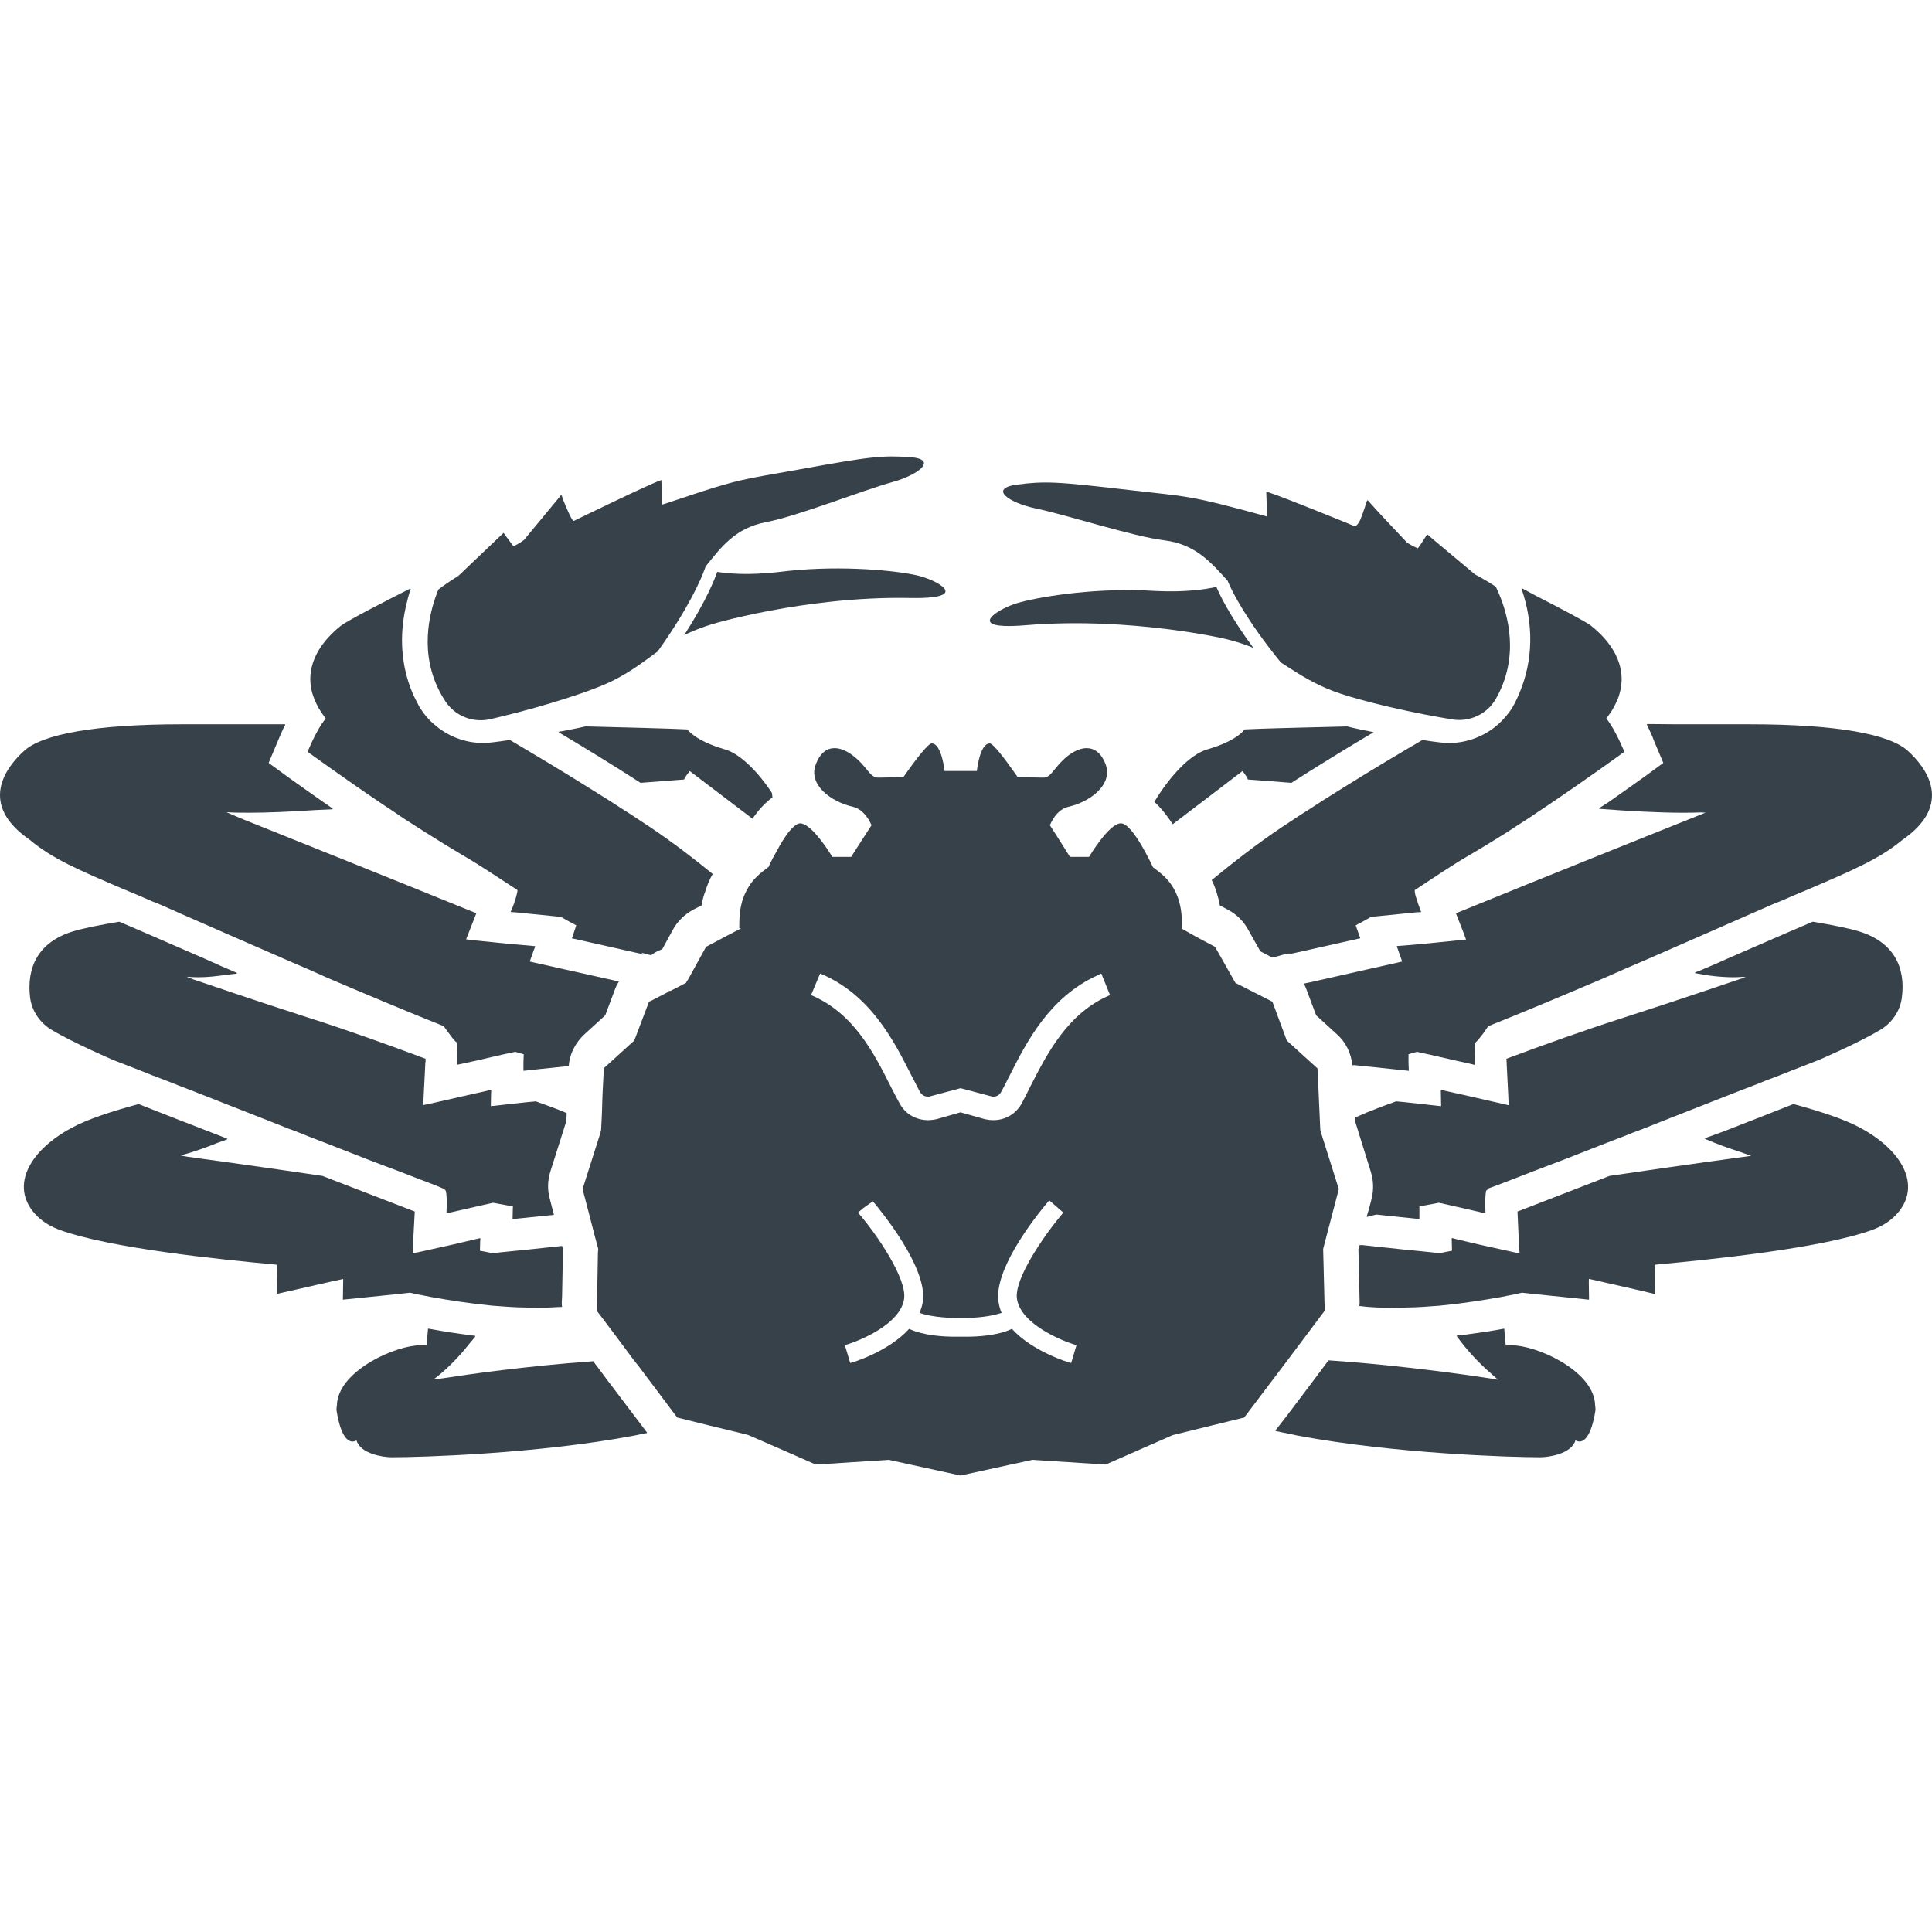 <?xml version="1.0" encoding="utf-8"?>
<!-- Generator: Adobe Illustrator 19.1.1, SVG Export Plug-In . SVG Version: 6.00 Build 0)  -->
<svg version="1.1" id="_x31_0" xmlns="http://www.w3.org/2000/svg" xmlns:xlink="http://www.w3.org/1999/xlink" x="0px" y="0px"
	 viewBox="0 0 512 512" style="enable-background:new 0 0 512 512;" xml:space="preserve">
<style type="text/css">
	.st0{fill:#374149;}
</style>
<g>
	<path class="st0" d="M162.312,367.546l-1.519-2l-1.598-2.16l-2-2.641c-17.809,1.277-33.661,3.546-39.738,4.504
		c-1.274,0.172-2.192,0.285-2.555,0.305c2.887-2.118,6.379-5.504,9.446-9.399c0.55-0.66,1.121-1.32,1.625-1.972
		c-0.031-0.004-0.058-0.008-0.09-0.012c0.035-0.051,0.074-0.098,0.11-0.145c-4.227-0.531-8.211-1.137-11.879-1.808
		c-0.164-0.035-0.359-0.063-0.52-0.102l-0.003,0.015c-0.051-0.008-0.106-0.015-0.157-0.027l-0.386,4.309l-0.02,0.172
		c-0.48-0.078-0.957-0.078-1.515-0.078c-6.637,0-21.118,6.484-22.176,15.141c-0.023,0.183-0.027,0.363-0.035,0.546
		c-0.031,0.559-0.195,1.094-0.106,1.672c1.118,6.958,3.039,8.16,4.238,8.16c0.641,0,1.039-0.32,1.039-0.32
		c1.039,3.598,7.121,4.481,9.282,4.481h0.238c7.36,0,38.403-0.883,64.242-5.762c0.762-0.164,1.493-0.324,2.231-0.488l0.918-0.137
		l-0.039-0.058c0.055-0.012,0.118-0.023,0.168-0.035L162.312,367.546z"/>
	<path class="st0" d="M87.703,339.644l3.25-0.703l-0.07,4.746l-0.028,0.578h0.02v0.16l14.879-1.519l2.878-0.321
		c0.481,0.078,0.879,0.161,1.359,0.321c1.282,0.238,2.641,0.48,4.161,0.801c4.878,0.878,10.562,1.758,16.402,2.32
		c1.438,0.078,2.957,0.238,4.398,0.317c1.442,0.082,2.878,0.164,4.32,0.164c1.039,0.078,2.078,0.078,3.122,0.078
		c1.898,0,3.73-0.09,5.566-0.202c0.434-0.004,0.758-0.008,0.836-0.008c-0.004-0.008,0-0.016-0.004-0.023
		c0.054-0.004,0.109,0,0.16-0.008c-0.078-0.398-0.078-0.879-0.078-1.278l0.078-1.359l0.242-12.641l-0.242-0.879l-9.758,1.039
		l-2.481,0.238l-6.242,0.641c-1.121-0.238-2.238-0.481-3.278-0.641l0.059-2.554l0.058-0.649l-0.043,0.012l0.004-0.168l-7.121,1.679
		l-8.711,1.938l-2.086,0.426l0.078-1.962l0.481-9.042v-0.078c-6.481-2.481-15.122-5.84-24.481-9.442
		c-16.414-2.426-30.574-4.371-35.684-5.066c-1-0.168-1.629-0.289-1.886-0.367c2.691-0.664,6.145-1.863,9.801-3.324
		c0.852-0.305,1.699-0.61,2.594-0.934c-0.054-0.02-0.106-0.039-0.156-0.058c0.07-0.031,0.141-0.059,0.211-0.09
		c-9.118-3.519-17.52-6.801-23.598-9.199c-7.121,1.922-13.683,4.078-17.762,6.321c-11.602,6.238-16.641,16.078-8.961,23.519
		c1.68,1.602,3.68,2.719,5.84,3.52c13.442,4.878,42.641,7.839,57.363,9.199c0.539,0,0.282,5.504,0.188,7.218
		c-0.02,0.141-0.043,0.305-0.063,0.387l0.043-0.008c-0.004,0.054-0.011,0.164-0.011,0.164L87.703,339.644z"/>
	<path class="st0" d="M150.074,297.143l0.078-1.437v-0.723c-1.278-0.558-2.641-1.117-4-1.598c-1.278-0.48-2.641-0.961-4.16-1.519
		l-2.481,0.238l-8.418,0.926l-1.02,0.098l0.062-3.348l0.051-0.797l-0.039,0.008l0.004-0.168l-7.122,1.602l-8.706,1.985l-2.168,0.453
		l0.558-11.078c0.078-0.32,0.078-0.718,0.078-1.199c-9.839-3.679-20.48-7.519-31.281-10.961
		c-12.258-3.938-25.332-8.383-30.258-10.066c-0.906-0.34-1.484-0.574-1.77-0.715c0.942,0.07,1.922,0.141,2.989,0.141
		c2.469,0,5.027-0.278,7.606-0.68c0.91-0.098,1.805-0.179,2.734-0.293c-0.082-0.035-0.149-0.066-0.23-0.102
		c0.098-0.019,0.195-0.023,0.293-0.042c-3.043-1.282-5.922-2.563-8.723-3.84c-6.16-2.641-11.519-5.043-15.277-6.641
		c-2.562-1.121-5.043-2.16-7.282-3.121c-4.801,0.801-9.359,1.679-12.242,2.558c-9.199,2.801-12.398,9.519-11.359,17.683
		c0.481,3.438,2.562,6.477,5.519,8.317c6,3.602,16.481,8.082,16.481,8.082s2.722,1.038,7.203,2.801
		c1.918,0.801,4.238,1.679,6.797,2.636c2.16,0.883,4.481,1.762,6.961,2.723c6.078,2.398,13.039,5.121,20.161,7.918
		c1.839,0.723,3.602,1.442,5.441,2.161c1.84,0.64,3.598,1.363,5.36,2.082c1.918,0.718,3.758,1.438,5.598,2.16
		c6.48,2.559,12.641,4.958,18.082,6.958c3.798,1.484,7.02,2.73,9.821,3.777c0.758,0.321,1.55,0.637,2.278,0.965
		c0.113,0.126,0.25,0.301,0.301,0.301c0.16,0.078,0.242,0.559,0.32,1.278c0.145,1.594,0.035,4.176,0.008,4.684l-0.004,0.034
		l0.004-0.003c0,0.038-0.008,0.168-0.008,0.168l12.32-2.801c1.762,0.32,3.52,0.64,5.282,0.961l-0.082,3.359l9.462-0.969l1.343-0.114
		l-0.004-0.023l0.161-0.015l-0.641-2.481l-0.481-1.84c-0.641-2.32-0.558-4.801,0.16-7.117L150.074,297.143z"/>
	<path class="st0" d="M32.714,235.624c2.317,0.961,4.798,2,7.52,3.199c0.641,0.242,1.278,0.562,2,0.801
		c1.598,0.718,3.519,1.519,5.598,2.48c7.363,3.199,17.282,7.602,28,12.238c1.84,0.801,3.68,1.602,5.602,2.402
		c1.762,0.801,3.598,1.598,5.359,2.398c10.879,4.641,21.762,9.199,30.801,12.801c0.481,0.719,1.039,1.442,1.52,2.082
		c0.801,1.117,1.519,2,1.762,2.078c0.32,0.082,0.398,1.679,0.32,3.199c0,1.519-0.082,2.882-0.082,2.882l4.801-1.043l7.281-1.679
		l3.36-0.719c0.718,0.238,1.519,0.398,2.238,0.641l-0.078,2.238v2.16l4.398-0.48l7.602-0.797c0.238-3.203,1.758-6.165,4.16-8.402
		l5.52-5.039l2.637-7.039c0.21-0.555,0.507-1.145,0.835-1.664c0.032-0.024,0.055-0.082,0.09-0.102l-0.039-0.008
		c0.031-0.047,0.043-0.106,0.074-0.149l-14.321-3.199l-8.484-1.902l-0.79-0.192l1.106-3.133l0.317-0.774l-0.043-0.003l0.054-0.157
		l-7.277-0.641l-8.844-0.898l-2.184-0.262l2.707-6.918c-19-7.742-50.117-20.215-61.844-24.914c-2.297-0.953-3.805-1.598-4.371-1.871
		c1.77,0.133,3.79,0.145,5.973,0.145c4.954,0,11.004-0.27,17.462-0.699c1.538-0.07,3.078-0.141,4.687-0.211
		c-0.054-0.039-0.106-0.074-0.16-0.113c0.086-0.008,0.168-0.012,0.254-0.02c-6.562-4.558-11.203-7.918-11.68-8.238l-5.359-3.918
		l2.558-6.082c0.262-0.652,0.778-1.851,1.418-3.238c0.152-0.266,0.25-0.492,0.422-0.762h-0.074c0.028-0.058,0.047-0.102,0.074-0.16
		H48.312c-23.2,0-37.118,2.641-41.918,7.039c-4.883,4.402-12.242,14.16,1.519,23.602C13.831,227.546,20.714,230.506,32.714,235.624z
		"/>
	<path class="st0" d="M169.754,207.463c6.879-0.558,11.519-0.878,11.519-0.878c0.481-1.039,1.52-2.242,1.52-2.242l16.641,12.641
		c0.48-0.797,1.039-1.438,1.598-2.16c1.121-1.36,2.402-2.559,3.683-3.52c-0.082-0.398-0.082-0.797-0.16-1.199
		c-3.68-5.598-8.481-10.398-12.481-11.519c-8-2.321-9.922-5.282-9.922-5.282c-4.481-0.238-14.879-0.48-27.039-0.797
		c-1.27,0.317-2.68,0.578-4.039,0.859c-1.008,0.168-1.969,0.442-3,0.524c0.047,0.027,0.102,0.058,0.149,0.086
		c-0.082,0.016-0.149,0.035-0.23,0.051C154.875,198.104,162.555,202.823,169.754,207.463z"/>
	<path class="st0" d="M81.511,199.226c0,0,9.121,6.64,20,14c1.84,1.199,3.762,2.48,5.602,3.758c1.918,1.203,3.84,2.481,5.762,3.68
		c3.278,2.082,6.558,4.082,9.519,5.843c4.719,2.719,9.52,6,14.719,9.36c0.082,0.238-0.082,0.797-0.238,1.437
		c-0.293,1.234-0.882,2.774-1.234,3.664c-0.094,0.18-0.187,0.43-0.278,0.578h0.055c-0.02,0.047-0.066,0.16-0.066,0.16l1.363,0.078
		l11.918,1.199c1.36,0.801,2.719,1.523,4.082,2.242l-1.121,3.359l-0.082,0.078l0.402,0.082l16.398,3.68l1.129,0.242l1.024,0.37
		l-0.141-0.183l0.23,0.05l-0.394-0.262l-0.126-0.164c0.817,0.23,1.63,0.516,2.52,0.664c0.879-0.718,1.918-1.199,2.957-1.598
		l1.602-2.961l1.282-2.32c1.199-2.161,3.039-3.922,5.199-5.122l2.32-1.199c0.238-1.359,0.558-2.641,1.039-3.84
		c0.481-1.598,1.121-3.121,1.922-4.48c-4.882-4-10.722-8.481-16.801-12.559c-1.441-0.961-2.961-1.922-4.48-2.961
		c-1.922-1.199-3.84-2.48-5.84-3.762c-2-1.278-4-2.477-6-3.758c-7.442-4.641-14.801-9.039-20.641-12.481
		c-1.68,0.238-3.199,0.481-4.718,0.641c-0.801,0.078-1.602,0.16-2.321,0.16c-4.961,0-9.519-1.84-13.043-4.961
		c-1.438-1.199-2.637-2.641-3.598-4.16c-0.32-0.481-0.558-0.961-0.801-1.442c-0.48-0.957-0.961-1.836-1.359-2.797
		c-2.969-7.129-3.465-14.859-1.75-22.645c0.386-1.61,0.734-3.218,1.339-4.816c-0.038,0.023-0.082,0.042-0.121,0.062
		c0.023-0.066,0.027-0.133,0.05-0.203c-6.718,3.359-16.718,8.562-18.398,9.84c-5.042,4-9.679,10.16-7.679,17.762
		c0.398,1.359,0.957,2.718,1.758,4.16c0.558,0.879,1.121,1.758,1.84,2.719c-0.321,0.398-0.719,0.961-1.118,1.519
		C83.273,194.905,81.511,199.226,81.511,199.226z"/>
	<path class="st0" d="M118.851,186.936c1.175,1.402,2.672,2.454,4.316,3.118c0.543,0.222,1.106,0.398,1.668,0.527
		c1.219,0.285,2.481,0.363,3.754,0.226c0.453-0.047,0.894-0.121,1.332-0.226c0.206-0.047,0.422-0.098,0.629-0.145h0.008
		c0.902-0.214,1.812-0.43,2.722-0.652l0.008-0.004c1.305-0.317,2.609-0.649,3.91-0.985c6.106-1.598,12.094-3.398,16.958-5.094
		c3.48-1.21,6.382-2.367,8.32-3.351c5.172-2.622,8.394-5.242,11.797-7.692h0.008c8.454-11.855,11.61-19.472,12.477-21.843
		c0.062-0.176,0.117-0.321,0.156-0.442c0.047-0.118,0.07-0.203,0.09-0.266c0.023-0.027,0.034-0.055,0.058-0.074
		c4.023-5.039,7.84-10.125,15.906-11.652c8.453-1.606,25.21-8.317,33.641-10.657c6.777-1.871,12.199-6.054,4.453-6.586
		c-3.578-0.234-6.211-0.27-10.023,0.137c-4.172,0.445-9.786,1.414-19.649,3.203c-14.121,2.562-15.152,2.258-31.336,7.746
		c-1.457,0.477-2.953,0.965-4.68,1.539c0.078-1.629-0.058-5.446-0.09-6.234c0.008-0.027,0.004-0.145,0.012-0.156l-0.012,0.008
		c-0.004-0.024-0.012-0.165-0.012-0.165c-3.058,0.977-23.054,10.754-23.226,10.833c0,0-0.008,0-0.015,0
		c-0.458,0.05-1.973-3.563-2.782-5.57c-0.137-0.414-0.297-0.856-0.398-1.215l-0.054,0.07c-0.028-0.066-0.07-0.172-0.07-0.172
		l-9.844,11.914c-1.254,0.941-2.039,1.312-2.813,1.691l-2.258-3.047l-0.266-0.386l-0.012,0.012l-0.098-0.129l-11.234,10.699
		l-0.718,0.687c-1.215,0.746-2.34,1.488-3.375,2.207c-0.695,0.48-1.348,0.957-1.95,1.43c-0.226,0.574-0.484,1.254-0.75,2.019
		c-2.019,5.871-4.371,16.981,2.652,27.633C118.304,186.257,118.562,186.612,118.851,186.936z"/>
	<path class="st0" d="M208.739,151.311c-0.551,0.058-1.114,0.129-1.672,0.195c-0.469,0.058-0.942,0.11-1.391,0.156
		c-7.343,0.786-12.507,0.383-15.602-0.11c-0.617,1.79-2.847,7.578-8.762,16.762c2.723-1.352,6.004-2.606,10.336-3.723
		c6.691-1.726,16.946-3.906,28.629-5.148c6.63-0.707,13.715-1.118,20.879-0.973c2.387,0.043,4.242-0.019,5.645-0.168
		c8.305-0.883,0.914-4.718-3.668-5.797C237.965,151.284,223.575,149.733,208.739,151.311z"/>
	<path class="st0" d="M422.669,371.652c-0.993-8.657-15.481-15.145-22.196-15.145c-0.558,0-1.038,0-1.441,0.078l-0.352-3.958
		l-0.015-0.363c-0.008,0-0.012,0-0.012,0l-0.019-0.16c-3.106,0.582-6.566,1.098-10.13,1.574c-0.8,0.078-1.574,0.195-2.378,0.25
		c0.015,0.024,0.035,0.047,0.05,0.07c-0.062,0.008-0.121,0.02-0.183,0.027c2.812,3.894,6.113,7.383,9.086,9.914
		c0.657,0.606,1.309,1.195,1.93,1.714c-2.39-0.422-22.542-3.621-44.934-5.148l-3.762,5.039l-7.215,9.566l-3.07,3.957
		c0.023,0.004,0.05,0.012,0.07,0.016l-0.105,0.14c1.839,0.398,3.762,0.801,5.762,1.199c25.918,4.879,56.961,5.762,64.238,5.762
		h0.242c2.16,0,8.238-0.883,9.277-4.481c0,0,0.481,0.32,1.043,0.32c1.199,0,3.118-1.202,4.238-8.16
		c0.094-0.574-0.066-1.113-0.094-1.672C422.692,372.015,422.688,371.835,422.669,371.652z"/>
	<path class="st0" d="M493.032,298.906c-4.078-2.242-10.637-4.398-17.758-6.321c-4.961,1.961-11.454,4.516-18.618,7.301
		c-1.594,0.582-3.187,1.168-4.84,1.754c0.051,0.019,0.102,0.038,0.153,0.062c-0.074,0.027-0.141,0.054-0.215,0.082
		c3.336,1.414,6.422,2.535,9.23,3.43c1.13,0.406,2.176,0.778,3.098,1.094c-1.602,0.214-17.993,2.43-37.528,5.316
		c-9.281,3.602-18,6.961-24.402,9.442v0.078l0.402,9.042l0.133,1.661l-0.008,0.332l-10.847-2.395l-5.547-1.308l-1.41-0.375
		l-0.004,0.043l-0.156-0.039l0.078,3.359c-1.039,0.16-2.078,0.402-3.199,0.641l-6.242-0.641l-2.558-0.238l-11.918-1.281
		c-0.242,0-0.48,0.082-0.641,0.082l-0.242,1.039l0.32,14c0,0.32,0,0.719-0.078,1.039c3.039,0.402,6.161,0.48,9.36,0.48
		c1.039,0,2.078,0,3.121-0.078c1.438,0,2.879-0.082,4.317-0.164c1.523-0.078,2.961-0.238,4.48-0.317
		c5.762-0.562,11.442-1.442,16.402-2.32c1.438-0.321,2.801-0.562,4.16-0.801c0.398-0.16,0.879-0.242,1.278-0.321l2.961,0.321
		l12.977,1.332l1.664,0.191v-0.019l0.16,0.015l-0.066-4.602l0.02-0.91l13.668,3.105l3.738,0.895c0-0.012,0-0.035-0.004-0.047
		l0.164,0.039c0,0-0.398-7.762,0.16-7.762c14.719-1.36,43.922-4.321,57.36-9.199c2.16-0.801,4.16-1.918,5.839-3.52
		C509.673,314.983,504.634,305.144,493.032,298.906z"/>
	<path class="st0" d="M372.473,292.105l-2.48-0.238c-1.438,0.558-2.879,1.039-4.16,1.519c-2.321,0.879-4.637,1.84-6.801,2.801
		l0.082,0.957l4.16,13.364c0.719,2.316,0.801,4.718,0.238,7.117l-0.824,3.141l-0.5,1.586l0.094-0.023l-0.047,0.18
		c0.559-0.164,1.199-0.321,1.84-0.481c0.238,0,0.398-0.082,0.641-0.16l11.438,1.199v-3.359c1.68-0.321,3.442-0.641,5.199-0.961
		l9.629,2.187l2.531,0.621v-0.046l0.16,0.039c0,0-0.16-3.122,0-4.883c0.082-0.718,0.161-1.199,0.321-1.278
		c0.082,0,0.32-0.16,0.562-0.48c3.117-1.122,7.199-2.719,11.918-4.562c5.359-2,11.519-4.398,18-6.958
		c1.839-0.722,3.679-1.442,5.602-2.16c1.758-0.718,3.598-1.442,5.359-2.082c1.84-0.719,3.598-1.438,5.442-2.161
		c7.117-2.797,14.078-5.519,20.156-7.918c2.481-0.961,4.883-1.84,6.961-2.723c2.562-0.957,4.883-1.835,6.801-2.636
		c4.481-1.762,7.199-2.801,7.199-2.801s10.481-4.481,16.481-8.082c2.961-1.84,5.039-4.879,5.519-8.317
		c1.122-8.164-2.16-14.882-11.359-17.683c-2.879-0.879-7.438-1.758-12.238-2.558c-2.242,0.961-4.641,2-7.281,3.121
		c-3.762,1.598-9.122,4-15.282,6.641c-1.481,0.695-3.145,1.39-4.742,2.086c-1.328,0.535-2.558,1.157-3.945,1.598
		c0.082,0.016,0.16,0.02,0.238,0.035c-0.094,0.039-0.175,0.082-0.27,0.122c3.52,0.718,7.039,1.117,10.481,1.117
		c0.738,0,1.477-0.058,2.215-0.106c0.266,0.016,0.527,0.027,0.797,0.066c-1.774,0.606-17.57,6.004-32.133,10.68
		c-10.719,3.442-21.442,7.282-31.278,10.961c0.078,0.481,0.078,0.879,0.078,1.199l0.446,8.828l0.074,2.282l-10.762-2.469
		l-5.696-1.266l-1.343-0.34v0.039l-0.16-0.035l0.074,3.973l-0.007,0.347L372.473,292.105z"/>
	<path class="st0" d="M505.595,198.983c-4.801-4.398-18.718-7.039-41.922-7.039h-18.961l-8.172-0.07
		c0.011,0.027,0.019,0.047,0.031,0.07h-0.176c0.879,1.84,1.598,3.359,1.84,4.16l2.558,6.082l-5.359,3.918
		c-0.414,0.278-4.039,2.891-9.219,6.52c-0.793,0.511-1.582,1.023-2.449,1.562c0.07,0.004,0.129,0.008,0.195,0.011
		c-0.074,0.051-0.133,0.094-0.207,0.145c8.321,0.641,16.078,1.043,22.238,1.043c1.75,0,3.278-0.023,4.715-0.086
		c0.43,0.02,0.867,0.028,1.277,0.059c-3.363,1.343-43.473,17.394-66.152,26.668l2.175,5.562l0.504,1.402l-11.078,1.113l-5.723,0.504
		l-1.406,0.086l0.012,0.035l-0.164,0.015l1.332,3.77l0.098,0.313l-9.27,2.078l-15.598,3.52l-1.203,0.238
		c0.242,0.48,0.481,0.882,0.641,1.363l2.641,7.039l5.519,5.039c2.402,2.16,3.762,5.038,4.082,8.238
		c0.16-0.078,0.32-0.078,0.48-0.078l10,1.039l4.477,0.48l-0.078-2.16v-2.238c0.719-0.242,1.442-0.402,2.238-0.641l3.282,0.719
		l7.359,1.679l3.59,0.794l0.969,0.258c0,0,0-0.039,0-0.047l0.164,0.039c0,0-0.082-1.363-0.082-2.882c0-1.52,0.082-3.118,0.402-3.199
		c0.156-0.078,0.878-0.962,1.758-2.078c0.481-0.641,0.961-1.363,1.442-2.082c9.039-3.602,19.918-8.16,30.801-12.801
		c1.836-0.801,3.598-1.598,5.438-2.398c1.84-0.801,3.762-1.602,5.602-2.402c10.641-4.637,20.641-9.039,27.918-12.238
		c2.161-0.961,4-1.762,5.68-2.48c0.641-0.238,1.282-0.558,2-0.801c2.722-1.199,5.199-2.238,7.519-3.199
		c11.922-5.118,18.802-8.078,24.802-13.039C517.833,213.143,510.474,203.386,505.595,198.983z"/>
	<path class="st0" d="M356.954,192.506c-12.16,0.317-22.641,0.558-27.122,0.797c0,0-1.839,2.961-9.839,5.282
		c-4.641,1.281-10.161,7.359-14.078,13.922c1.679,1.52,3.281,3.52,4.878,5.918l18.481-14.082c0,0,1.039,1.203,1.442,2.242
		c0,0,4.637,0.32,11.519,0.878c6.336-4.082,13.016-8.16,19.184-11.874c0.793-0.458,1.664-0.996,2.43-1.43
		c-0.019-0.004-0.035-0.008-0.054-0.012c0.062-0.039,0.137-0.086,0.199-0.121C361.595,193.546,359.196,193.065,356.954,192.506z"/>
	<path class="st0" d="M383.993,196.905c-0.797,0-1.598-0.082-2.398-0.16c-1.52-0.16-3.039-0.402-4.641-0.641
		c-5.922,3.442-13.282,7.84-20.719,12.481c-2,1.281-4,2.48-6,3.758c-1.922,1.282-3.922,2.562-5.839,3.762
		c-1.52,1.039-3.043,2-4.481,2.961c-6.961,4.641-13.52,9.84-18.801,14.161c0.961,1.918,1.679,4.16,2.16,6.718l2.238,1.199
		c2.242,1.199,4,2.961,5.203,5.122l3.278,5.839l3.202,1.68c0.879-0.207,1.727-0.469,2.594-0.711
		c0.675-0.152,1.343-0.332,2.031-0.426l-0.016,0.008l-0.406,0.094l0.398-0.086l-0.363,0.242l2.238-0.48l16.402-3.68l0.398-0.082
		v-0.078l-1.191-3.34l-0.008-0.019c1.359-0.723,2.719-1.442,4.078-2.242l11.922-1.199l1.36-0.078c0,0-0.078-0.16-0.161-0.402
		c-0.32-0.797-0.961-2.64-1.359-4c-0.16-0.64-0.238-1.199-0.16-1.437c5.121-3.36,9.922-6.641,14.641-9.36
		c3.039-1.762,6.238-3.762,9.602-5.843c1.836-1.199,3.758-2.477,5.679-3.68c1.918-1.278,3.758-2.558,5.598-3.758
		c10.878-7.36,20-14,20-14s-1.758-4.321-3.68-7.282c-0.398-0.558-0.718-1.121-1.121-1.519c0.722-0.962,1.359-1.84,1.839-2.719
		c0.801-1.442,1.442-2.801,1.762-4.16c2-7.602-2.641-13.762-7.68-17.762c-1.394-1.059-8.492-4.809-14.715-7.977
		c-1.238-0.668-2.449-1.321-3.535-1.918c0.02,0.051,0.024,0.102,0.039,0.149c-0.062-0.027-0.129-0.062-0.187-0.094
		c3.278,9.442,3.117,18.961-0.481,27.602c-0.402,0.961-0.801,1.84-1.281,2.797c-0.238,0.481-0.559,0.961-0.801,1.442
		c-1.039,1.519-2.238,2.961-3.602,4.16C393.512,195.065,388.875,196.905,383.993,196.905z"/>
	<path class="st0" d="M274.395,134.717c8.566,1.798,25.715,7.426,34.25,8.489c8.148,1.012,12.281,5.844,16.617,10.617
		c0.028,0.02,0.043,0.047,0.066,0.07c0.024,0.062,0.051,0.149,0.106,0.258c0.047,0.121,0.11,0.258,0.184,0.43
		c1.015,2.312,4.652,9.714,13.844,21.004h0.007c3.551,2.226,6.93,4.64,12.258,6.926c2,0.859,4.969,1.832,8.523,2.816
		c4.961,1.383,11.05,2.798,17.242,4.004c1.324,0.25,2.644,0.5,3.969,0.734h0.008c0.922,0.164,1.843,0.325,2.758,0.481h0.008
		c0.206,0.035,0.426,0.07,0.636,0.102c0.442,0.078,0.887,0.125,1.344,0.141c1.278,0.054,2.535-0.102,3.73-0.465
		c0.555-0.161,1.106-0.375,1.629-0.63c1.602-0.769,3.028-1.914,4.11-3.386c0.27-0.344,0.504-0.715,0.722-1.094
		c6.333-11.078,3.278-22.016,0.891-27.746c-0.317-0.746-0.618-1.406-0.879-1.969c-0.633-0.43-1.316-0.863-2.039-1.301
		c-1.078-0.652-2.246-1.316-3.508-1.988l-0.758-0.641l-10.355-8.668l-1.406-1.207l-0.012,0.016l-0.121-0.102l-1.73,2.672
		l-0.73,1.015c-0.778-0.32-1.574-0.644-2.856-1.484l-7.015-7.462l-3.418-3.758c-0.007,0.027-0.019,0.062-0.027,0.086l-0.125-0.129
		c0,0-0.969,3.082-1.809,5.179c-0.48,0.95-0.973,1.645-1.449,1.746c-2.574-1.055-18.282-7.5-22.715-8.946
		c-0.226-0.086-0.477-0.183-0.61-0.234v0.054c-0.042-0.015-0.121-0.038-0.16-0.05c0,0,0.098,3.886,0.27,5.942
		c0,0.214,0.004,0.473,0.008,0.652c-21.203-5.832-20.977-5.218-36.496-7.023c-9.958-1.156-15.618-1.766-19.813-1.946
		c-3.832-0.16-6.458,0.039-10.012,0.504C261.836,129.451,267.512,133.28,274.395,134.717z"/>
	<path class="st0" d="M266.172,165.882c1.406,0.058,3.266,0.004,5.645-0.192c7.136-0.598,14.234-0.644,20.898-0.363
		c11.738,0.5,22.113,2.02,28.898,3.321c4.394,0.836,7.75,1.878,10.55,3.054c-6.484-8.789-9.082-14.426-9.808-16.172
		c-3.059,0.691-8.184,1.418-15.563,1.106c-0.453-0.019-0.926-0.039-1.398-0.066c-0.562-0.035-1.129-0.066-1.683-0.09
		c-14.906-0.633-29.168,1.836-34.246,3.382C264.961,161.233,257.828,165.526,266.172,165.882z"/>
	<path class="st0" d="M351.063,347.347l-0.414-16.364l4.152-15.863l-4.898-15.531l-0.75-16.446l-8.137-7.39l-3.821-10.301
		l-9.801-4.984l-5.402-9.551l-5.032-2.672l-3.918-2.226h0.148c0.497-10.965-5.234-14.286-7.644-16.195
		c0,0-5.313-11.629-8.469-11.629h-0.086c-3.156,0.082-8.386,8.886-8.386,8.886s-3.156,0-5.066,0c0,0-2.242-3.656-5.317-8.39
		c0.997-2.242,2.493-4.317,4.985-4.898c5.48-1.246,11.793-5.73,9.801-11.215c-1.164-3.07-2.992-4.317-5.066-4.317
		c-1.578,0-3.406,0.829-4.985,2.074c-3.488,2.742-4.234,5.566-6.23,5.734h-0.996c-1.41,0-3.738-0.086-6.062-0.168
		c-3.488-4.984-6.477-8.886-7.39-8.886c-2.661,0-3.406,7.309-3.406,7.309h-8.555c0,0-0.746-7.309-3.406-7.309
		c-0.914,0-3.989,3.902-7.477,8.886c-2.242,0.082-4.566,0.168-5.977,0.168h-1c-1.992-0.168-2.738-2.992-6.309-5.734
		c-1.578-1.246-3.324-2.074-4.984-2.074c-1.996,0-3.821,1.246-4.985,4.317c-2.078,5.485,4.234,9.969,9.801,11.215
		c2.41,0.582,3.989,2.656,4.985,4.898c-3.074,4.734-5.398,8.39-5.398,8.39c-1.828,0-4.985,0-4.985,0s-0.832-1.328-1.91-2.906
		c-1.578-2.16-3.657-4.816-5.485-5.648c-0.332-0.168-0.746-0.332-1.078-0.332c-0.914,0-1.91,0.914-2.988,2.16
		c-0.418,0.496-0.832,1.078-1.246,1.742c-0.832,1.246-1.578,2.574-2.242,3.82c-1.246,2.16-1.996,3.906-1.996,3.906
		c-0.082,0-0.082,0-0.082,0c-0.414,0.332-0.914,0.746-1.496,1.16c-0.914,0.75-2.074,1.746-3.074,3.156
		c-0.746,1.082-1.492,2.328-2.074,3.989c-0.664,1.91-0.996,4.234-0.996,7.144v0.746h0.496l-3.82,1.992l-5.481,2.906l-1.328,2.41
		l-3.238,5.898l-0.668,1.078l-0.082,0.164l-4.153,2.16l-0.746-0.164l0.496,0.246l-4.649,2.41l-0.75,0.332l-3.902,10.301l-8.141,7.39
		v1.414l-0.25,4.898l-0.082,2.078l-0.082,2.824l-0.082,1.992l-0.168,3.238l-0.414,1.414l-4.488,14.117l0.5,1.91l1.328,5.066
		l0.25,0.996l1.078,4.156l0.086,0.333l0.914,3.402l-0.086,1l-0.246,13.868l-0.086,1.496l1.91,2.492l2.742,3.656l0.25,0.332
		l3.156,4.234l1.66,2.242l1.578,1.992l10.051,13.375l8.718,2.16l8.554,2.074l1.578,0.414l6.894,2.992l10.965,4.816l19.352-1.246
		l19.019,4.152l19.02-4.152l19.438,1.246l17.774-7.808l18.938-4.649l11.629-15.367L351.063,347.347z M291.848,257.987l2.324,5.722
		c-11.215,4.734-16.614,15.45-21.016,24.004c-0.828,1.742-1.66,3.321-2.406,4.734c-1.578,2.825-4.406,4.402-7.477,4.402
		c-0.75,0-1.496-0.086-2.242-0.25l-6.481-1.828l-6.394,1.828c-0.746,0.164-1.496,0.25-2.242,0.25c-3.074,0-5.98-1.578-7.476-4.402
		c-0.828-1.414-1.578-2.992-2.493-4.734c-4.316-8.554-9.714-19.27-21.011-24.004l2.41-5.73
		c13.371,5.562,19.602,17.938,24.169,26.993c0.832,1.578,1.66,3.156,2.324,4.484c0.5,0.746,1.246,1.164,2.078,1.164
		c0.165,0,0.414,0,0.582-0.082l8.054-2.161l8.141,2.161c0.168,0.082,0.414,0.082,0.582,0.082c0.828,0,1.578-0.418,1.992-1.164
		c0.75-1.328,1.496-2.906,2.328-4.484c4.461-8.844,10.555-20.809,23.371-26.551C291.27,258.288,291.535,258.116,291.848,257.987z
		 M283.871,361.218c-0.5-0.082-10.215-2.989-15.699-9.055c-3.821,1.828-9.219,2.078-12.125,2.078h-2.993
		c-2.82,0-8.218-0.25-12.125-2.078c-5.481,6.066-15.118,8.973-15.614,9.055l-1.414-4.734c4.07-1.164,14.785-5.649,15.699-12.294
		c0.746-5.316-7.058-16.859-12.211-22.84l1.282-1.109l2.652-1.891c1.973,2.391,14.477,17.418,13.262,26.59
		c-0.168,0.996-0.5,2.074-0.914,2.988c2.574,0.914,6.476,1.328,9.55,1.328h2.742c2.851,0,6.375-0.374,8.867-1.156
		c0.141-0.039,0.32-0.066,0.453-0.106l-0.003-0.023c0.046-0.016,0.105-0.027,0.152-0.043c-0.418-0.914-0.668-1.992-0.832-2.988
		c-1.328-9.387,11.879-25.004,13.457-26.828l3.738,3.238c-5.152,6.063-13.043,17.524-12.297,22.84
		c1,6.645,11.715,11.13,15.782,12.294L283.871,361.218z"/>
</g>
</svg>
